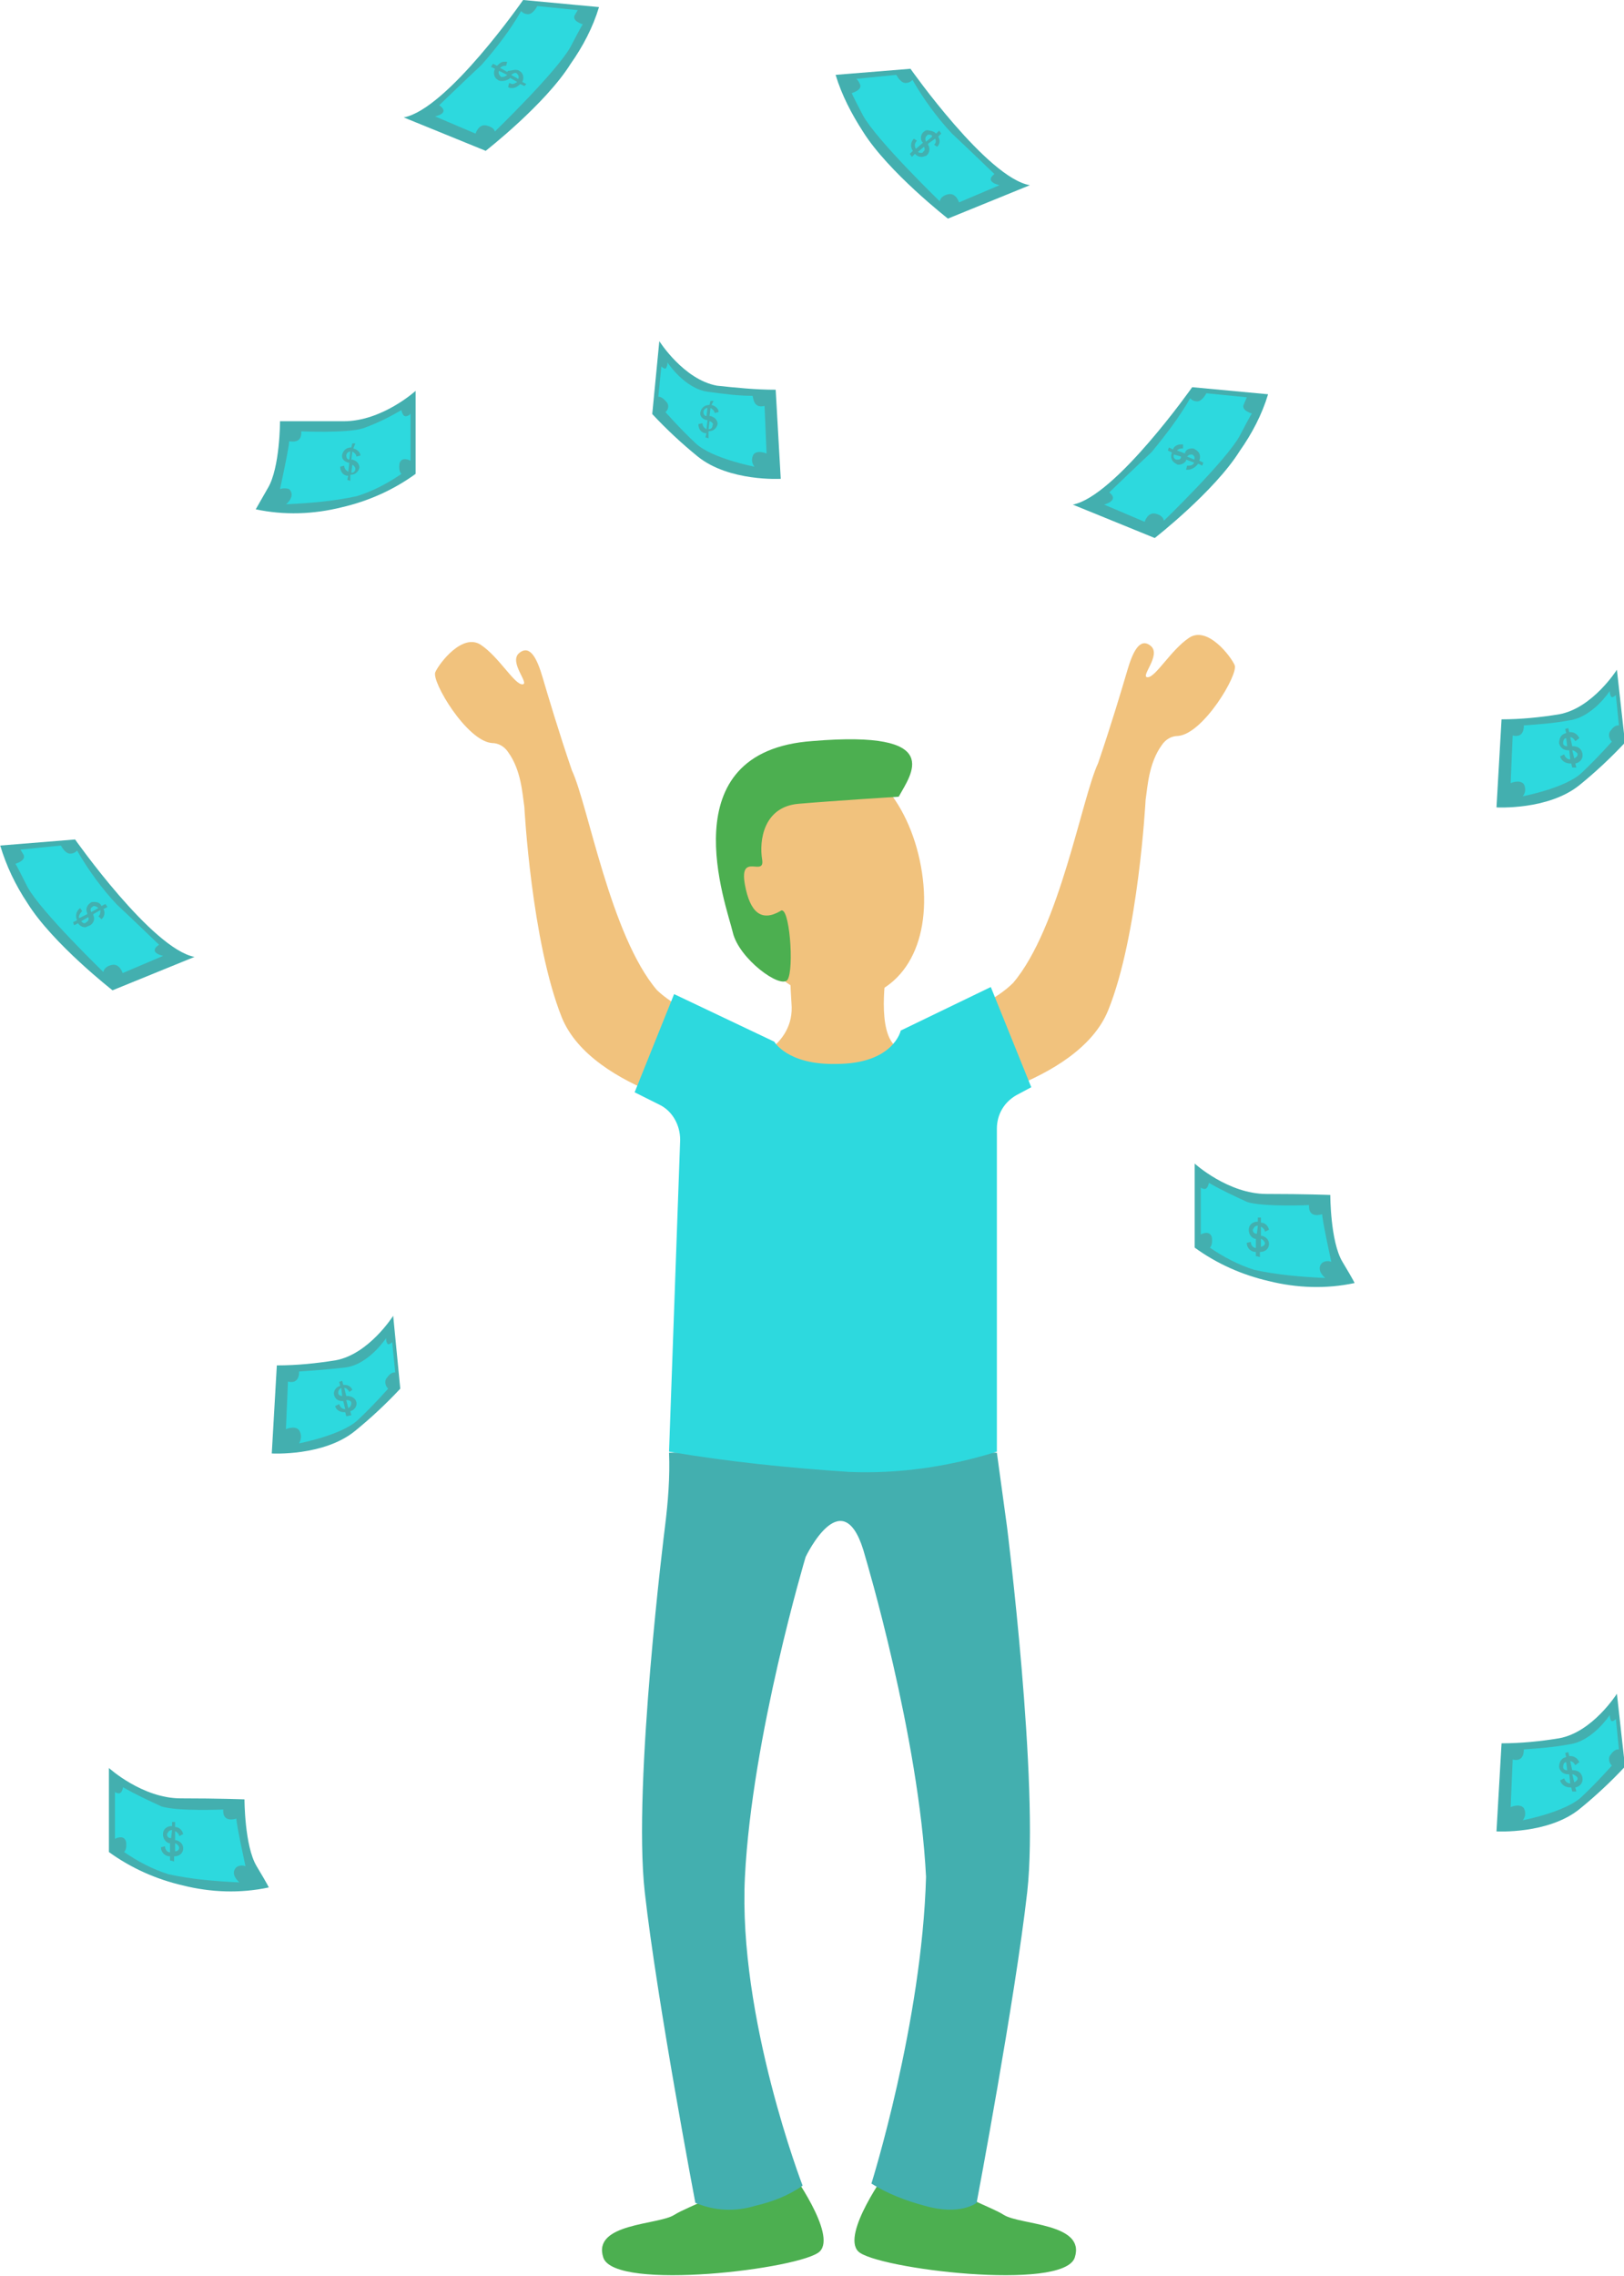 <?xml version="1.0" encoding="utf-8"?>
<!-- Generator: Adobe Illustrator 23.0.2, SVG Export Plug-In . SVG Version: 6.00 Build 0)  -->
<svg version="1.1" id="Layer_1" xmlns="http://www.w3.org/2000/svg" xmlns:xlink="http://www.w3.org/1999/xlink" x="0px" y="0px"
	 viewBox="0 0 160.5 224.8" style="enable-background:new 0 0 160.5 224.8;" xml:space="preserve">
<style type="text/css">
	.st0{fill:#4CAF50;}
	.st1{fill:#F1C27D;}
	.st2{fill:#43AFAF;}
	.st3{fill:#2DD9DE;}
</style>
<g id="Group_2" transform="translate(-0.079)">
	<g id="payment-04">
		<path id="Shape" class="st0" d="M78.2,214.4c0,0,4.6,6.3,2.9,8s-20.3,4-21.4,0.6c-1.1-3.4,5.4-3.2,7-4.2s4.9-1.8,4.6-3.3
			C71.1,213.9,78.2,214.4,78.2,214.4z"/>
		<path id="Shape-2" class="st0" d="M87.8,214.4c0,0-4.6,6.3-2.9,8s20.3,4,21.4,0.6s-5.4-3.2-7-4.2s-4.9-1.8-4.6-3.3
			S87.8,214.4,87.8,214.4z"/>
		<path id="Shape-3" class="st1" d="M73.7,105c0,0,5-1.5,4.6-5.9c-0.3-4.4,0.1-3.6,0.1-3.6s0.1,1.2,4.4,1.3c4.4,0.2,4.9-1,4.9-1
			s-1.1,6.4,1.1,7.7c2.2,1.3,2.2,3,2.2,3S78.6,106.5,73.7,105z"/>
		<path id="Shape-4" class="st1" d="M76.1,103.1l-3.8,7.1c0,0-13.7-2.3-16.7-9.7c-3-7.5-3.7-20.8-3.7-20.8c-0.2-1.3-0.3-3.6-1.6-5.4
			c-0.4-0.6-1-0.9-1.6-0.9c-2.5-0.2-6-6.1-5.6-7c0.4-0.9,2.7-3.9,4.5-2.7s3.3,3.9,4.1,3.9c0.8,0-1.4-2.2-0.3-3.1
			c1.1-0.9,1.8,0.7,2.3,2.4c0.5,1.7,1.6,5.4,2.9,9.2c1.6,3.4,3.8,16.3,8.4,21.7C68.1,100.8,76.1,103.1,76.1,103.1z"/>
		<path id="Shape-5" class="st1" d="M89.1,102.4l3.8,7.1c0,0,13.7-2.3,16.7-9.7c3-7.4,3.7-20.8,3.7-20.8c0.2-1.3,0.3-3.6,1.6-5.4
			c0.4-0.6,1-0.9,1.6-0.9c2.5-0.2,6-6.1,5.6-7c-0.4-0.9-2.7-3.9-4.5-2.7c-1.8,1.2-3.3,3.9-4.1,3.9s1.4-2.2,0.3-3.1s-1.8,0.7-2.3,2.4
			c-0.5,1.7-1.6,5.4-2.9,9.2c-1.6,3.4-3.8,16.3-8.4,21.7C97.1,100.2,89.1,102.4,89.1,102.4z"/>
		<path id="Shape-6" class="st2" d="M65.8,150.8c0,0-3.2,25.4-2,36.1c1.2,10.7,5,30.7,5,30.7c1.9,0.8,3.9,0.9,5.9,0.3
			c1.7-0.4,3.3-1,4.7-2c0,0-6.4-16.6-5.7-30.5s6-31.6,6-31.6s3.8-8,5.9,0c0,0,5.3,17.7,6,31.6c-0.4,14.4-5.4,30.3-5.4,30.3
			c1.6,1,3.4,1.7,5.3,2.2c3.5,1,5.1-0.3,5.1-0.3s3.8-20.1,5-30.7c1.2-10.7-2-36.1-2-36.1l-1-7.3H66.2
			C66.3,145.9,66.1,148.4,65.8,150.8z"/>
		<path id="Shape-7" class="st3" d="M66.2,143.4c5.9,1,11.8,1.6,17.8,2c4.9,0.2,9.8-0.5,14.6-2v-31.9c0-1.4,0.7-2.6,1.9-3.3l1.5-0.8
			l-4-9.9l-8.9,4.3c0,0-0.7,3.3-6.4,3.3c-4.8,0.1-6.1-2.2-6.1-2.2l-9.9-4.7l-3.9,9.7l2.4,1.2c1.3,0.6,2.1,2,2.1,3.5L66.2,143.4z"/>
		<path id="Shape-8" class="st1" d="M91.1,85.6c1.2,6.6-1.1,12.1-6.5,13.1s-10.8-3.6-12-10.2c-1.2-6.6,2.2-12.8,7.6-13.8
			C85.6,73.9,89.9,79,91.1,85.6z"/>
		<path id="Shape-9" class="st0" d="M88.9,78.7c0,0-6.4,0.4-9.9,0.7c-3.5,0.3-3.9,3.7-3.6,5.5c0.3,1.8-2.3-0.8-1.7,2.5
			c0.5,2.7,1.6,3.7,3.5,2.6c0.9-0.8,1.4,5.8,0.7,6.8c-0.7,0.9-4.8-2.1-5.4-4.7c-0.6-2.6-6.4-17.9,7.9-18.9
			C93.6,72.1,90.1,76.5,88.9,78.7z"/>
		<g id="Group" transform="translate(26.938 129.777)">
			<path id="Shape-10" class="st2" d="M0,13.8c0,0,5.1,0.3,8.2-2.2c1.6-1.3,3.1-2.7,4.5-4.2L12,0.2c0,0-2.4,3.8-5.7,4.4
				C4.4,4.9,2.5,5.1,0.5,5.1L0,13.8z"/>
			<path id="Shape-11" class="st3" d="M1.6,6.7l-0.2,4.7c0,0,0.9-0.4,1.3,0.1C3,12,2.9,12.4,2.7,12.8c0,0,4.2-0.8,5.8-2.3
				s3-3.1,3-3.1c-0.3-0.3-0.4-0.8-0.1-1.1c0.4-0.6,0.8-0.5,0.8-0.5l-0.3-3c0,0-0.4,0.4-0.5,0.1c-0.1-0.2-0.1-0.3-0.1-0.5
				c0,0-1.7,2.6-4,2.9C5.6,5.5,4.2,5.6,2.7,5.7C2.7,5.7,2.8,7,1.6,6.7z"/>
		</g>
		<g id="Group-2" transform="translate(64.44 33.499)">
			<path id="Shape-12" class="st2" d="M12.8,13.8c0,0-5.1,0.3-8.2-2.2C3,10.3,1.5,8.9,0.1,7.4l0.7-7.2c0,0,2.4,3.8,5.7,4.4
				C8.4,4.8,10.3,5,12.3,5L12.8,13.8z"/>
			<path id="Shape-13" class="st3" d="M11.2,6.6l0.2,4.7c0,0-0.9-0.4-1.3,0.1c-0.2,0.4-0.2,0.8,0.1,1.2c0,0-4.2-0.8-5.8-2.3
				s-3-3.1-3-3.1C1.7,7,1.8,6.5,1.5,6.2C1,5.6,0.7,5.7,0.7,5.7l0.3-3c0,0,0.4,0.4,0.5,0.1c0.1-0.2,0.1-0.3,0.1-0.5
				c0,0,1.7,2.6,4,2.9c1.5,0.2,2.9,0.4,4.4,0.4C10.1,5.6,10,6.9,11.2,6.6z"/>
		</g>
		<g id="Group-3" transform="translate(105.903 38.247)">
			<path id="Shape-14" class="st2" d="M0.2,11.6l8.1,3.3c0,0,5.9-4.6,8.4-8.6c1.2-1.7,2.2-3.6,2.8-5.6L12,0C12,0,4.4,10.8,0.2,11.6z
				"/>
			<path id="Shape-15" class="st3" d="M3.3,11.6l4,1.7c0,0,0.3-1,1.1-0.8s0.8,0.7,0.8,0.7s6.2-6,7.5-8.4c1.2-2.3,1.2-2.2,1.2-2.2
				s-1.1-0.3-0.8-0.9L17.4,1l-4-0.4c0,0-0.4,0.8-0.9,0.8c-0.3,0-0.5-0.1-0.7-0.3C10.7,3,9.4,4.7,8,6.4c-1.5,1.4-4.2,4-4.2,4
				S4.9,11.1,3.3,11.6z"/>
		</g>
		<g id="Group-4" transform="translate(39.879)">
			<path id="Shape-16" class="st2" d="M0.1,11.6l8.1,3.3c0,0,5.9-4.6,8.4-8.6c1.2-1.7,2.2-3.6,2.8-5.6L11.9,0
				C11.9,0,4.4,10.8,0.1,11.6z"/>
			<path id="Shape-17" class="st3" d="M3.2,11.5l4,1.7c0,0,0.3-1,1.1-0.8S9.1,13,9.1,13s6.2-6,7.5-8.4c1.2-2.3,1.2-2.2,1.2-2.2
				S16.7,2.1,17,1.5L17.3,1l-4-0.4c0,0-0.4,0.8-0.9,0.8c-0.3,0-0.5-0.1-0.7-0.3c-1.1,1.9-2.4,3.6-3.9,5.3c-1.5,1.4-4.2,4-4.2,4
				S4.8,11.1,3.2,11.5z"/>
		</g>
		<g id="Group-5" transform="translate(82.662 6.594)">
			<path id="Shape-18" class="st2" d="M19.2,11.7L11.1,15c0,0-5.9-4.6-8.4-8.6C1.6,4.7,0.6,2.8,0,0.8l7.4-0.6
				C7.4,0.2,15,11,19.2,11.7z"/>
			<path id="Shape-19" class="st3" d="M16.2,11.7l-4,1.7c0,0-0.3-1-1.1-0.8s-0.8,0.7-0.8,0.7S4,7.2,2.7,4.8C1.5,2.5,1.6,2.6,1.6,2.6
				s1.1-0.3,0.8-0.9S2,1.2,2,1.2l4-0.4c0,0,0.4,0.8,0.9,0.8c0.3,0,0.5-0.1,0.7-0.3c1.1,1.9,2.4,3.7,3.9,5.3c1.5,1.4,4.2,4,4.2,4
				S14.6,11.3,16.2,11.7z"/>
		</g>
		<g id="Group-6" transform="translate(0 82.825)">
			<path id="Shape-20" class="st2" d="M19.3,11.7l-8.1,3.3c0,0-5.9-4.6-8.4-8.6C1.6,4.6,0.7,2.7,0.1,0.7l7.4-0.6
				C7.5,0.1,15.1,10.9,19.3,11.7z"/>
			<path id="Shape-21" class="st3" d="M16.2,11.6l-4,1.7c0,0-0.3-1-1.1-0.8s-0.8,0.7-0.8,0.7s-6.2-6-7.5-8.4
				C1.6,2.4,1.6,2.5,1.6,2.5s1.1-0.3,0.8-0.9L2.1,1.1l4-0.4c0,0,0.4,0.8,0.9,0.8c0.3,0,0.5-0.1,0.7-0.3c1.1,1.9,2.4,3.7,3.9,5.3
				c1.5,1.4,4.2,4,4.2,4S14.6,11.2,16.2,11.6z"/>
		</g>
		<g id="Group-7" transform="translate(25.353 38.511)">
			<path id="Shape-22" class="st2" d="M2.4,3.1c0,0,0,4.6-1.2,6.6l-1.2,2.1c2.8,0.6,5.7,0.5,8.5-0.2c2.6-0.6,5.1-1.7,7.3-3.3V0.1
				c0,0-3.3,3-7.1,3S2.4,3.1,2.4,3.1z"/>
			<path id="Shape-23" class="st3" d="M4.5,4.1c0,0,4.5,0.2,6.1-0.3C12,3.3,13.2,2.7,14.4,2c0,0,0.1,0.7,0.5,0.6s0.4-0.3,0.4-0.3
				v4.7c0,0-0.9-0.5-1.1,0.3c-0.1,0.8,0.2,1,0.2,1c-1.3,0.9-2.8,1.7-4.4,2.2c-2.3,0.5-4.7,0.7-7,0.8c0,0,1-0.8,0.3-1.5
				C3,9.7,2.7,9.7,2.4,9.8c0,0,0.9-4.1,0.9-4.7C3.2,5,4.6,5.5,4.5,4.1z"/>
		</g>
		<g id="Group_3" transform="translate(147.366 66.118)">
			<g id="Group3" transform="translate(0.411 0.039)">
				<path id="Shape-24" class="st2" d="M0.2,13.6c0,0,5.1,0.3,8.2-2.2c1.6-1.3,3.1-2.7,4.5-4.2L12.1,0c0,0-2.4,3.8-5.7,4.4
					C4.6,4.7,2.6,4.9,0.7,4.9L0.2,13.6z"/>
				<path id="Shape-25" class="st3" d="M1.8,6.5l-0.2,4.7c0,0,0.9-0.4,1.3,0.1c0.2,0.4,0.2,0.8-0.1,1.2c0,0,4.2-0.8,5.8-2.3
					s3-3.1,3-3.1c-0.3-0.3-0.4-0.8-0.1-1.1c0.4-0.6,0.8-0.5,0.8-0.5l-0.3-3c0,0-0.4,0.4-0.5,0.1c-0.1-0.2-0.1-0.3-0.1-0.5
					c0,0-1.7,2.6-4,2.9C5.8,5.3,4.3,5.4,2.9,5.5C2.9,5.5,3,6.8,1.8,6.5z"/>
			</g>
			<path id="Shape-26" class="st2" d="M8.1,9.7L8.1,9.7L8,9.3c-0.1,0-0.1,0-0.1,0C7.4,9.3,7,9,6.9,8.6l0.4-0.2
				c0.1,0.3,0.3,0.5,0.6,0.5L7.8,8H7.7C7.2,8,6.9,7.7,6.8,7.3c0-0.5,0.2-0.9,0.7-1L7.4,5.9l0.3-0.1l0.1,0.4h0.1
				c0.4,0,0.7,0.2,0.9,0.6L8.4,7.1C8.3,6.9,8.1,6.7,7.9,6.7l0.2,0.9h0.1c0.4,0,0.8,0.2,0.9,0.7c0.1,0.5-0.2,0.9-0.7,1l0.1,0.4
				L8.1,9.7L8.1,9.7z M8.1,8L8.1,8l0.2,0.8c0.2-0.1,0.4-0.3,0.3-0.5C8.5,8.2,8.3,8,8.1,8L8.1,8z M7.5,6.8L7.5,6.8
				C7.3,6.8,7.2,7,7.2,7.3c0,0.2,0.2,0.3,0.4,0.3L7.5,6.8z"/>
		</g>
		<g id="Group_3-2" transform="translate(147.366 167.27)">
			<g id="Group3-2" transform="translate(0.411 0.039)">
				<path id="Shape-27" class="st2" d="M0.2,13.6c0,0,5.1,0.3,8.2-2.2c1.6-1.3,3.1-2.7,4.5-4.2L12.1,0c0,0-2.4,3.8-5.7,4.4
					C4.6,4.7,2.6,4.9,0.7,4.9L0.2,13.6z"/>
				<path id="Shape-28" class="st3" d="M1.8,6.5l-0.2,4.7c0,0,0.9-0.4,1.3,0.1c0.2,0.4,0.2,0.8-0.1,1.2c0,0,4.2-0.8,5.8-2.3
					s3-3.1,3-3.1c-0.3-0.3-0.4-0.8-0.1-1.1c0.4-0.6,0.8-0.5,0.8-0.5l-0.3-3c0,0-0.4,0.4-0.5,0.1c-0.1-0.2-0.1-0.3-0.1-0.5
					c0,0-1.7,2.6-4,2.9C5.8,5.3,4.3,5.4,2.9,5.5C2.9,5.5,3,6.8,1.8,6.5z"/>
			</g>
			<path id="Shape-29" class="st2" d="M8.1,9.7L8.1,9.7L8,9.3c-0.1,0-0.1,0-0.1,0C7.4,9.3,7,9,6.9,8.6l0.4-0.2
				c0.1,0.3,0.3,0.5,0.6,0.5L7.8,8H7.7C7.2,8,6.9,7.7,6.8,7.3c0-0.5,0.2-0.9,0.7-1L7.4,5.9l0.3-0.1l0.1,0.4h0.1
				c0.4,0,0.7,0.2,0.9,0.6L8.4,7.1C8.3,6.9,8.1,6.7,7.9,6.7l0.2,0.9h0.1c0.4,0,0.8,0.2,0.9,0.7c0.1,0.5-0.2,0.9-0.7,1l0.1,0.4
				L8.1,9.7L8.1,9.7z M8.1,8L8.1,8l0.2,0.8c0.2-0.1,0.4-0.3,0.3-0.5C8.5,8.2,8.3,8,8.1,8L8.1,8z M7.5,6.8L7.5,6.8
				C7.3,6.8,7.2,7,7.2,7.3c0,0.2,0.2,0.3,0.4,0.3L7.5,6.8z"/>
		</g>
		<g id="Group_4" transform="translate(117.695 114.474)">
			<g id="Group-8" transform="translate(0.356 0.268)">
				<path id="Shape-30" class="st2" d="M13.5,3.3c0,0,0,4.6,1.2,6.6s1.2,2.1,1.2,2.1c-2.8,0.6-5.7,0.5-8.5-0.2
					c-2.6-0.6-5.1-1.7-7.3-3.3V0.2c0,0,3.3,3,7.1,3S13.5,3.3,13.5,3.3z"/>
				<path id="Shape-31" class="st3" d="M11.4,4.3c0,0-4.5,0.2-6.1-0.3C4,3.4,2.7,2.8,1.5,2.1c0,0-0.1,0.7-0.5,0.6S0.7,2.5,0.7,2.5
					v4.7c0,0,0.9-0.5,1.1,0.3c0.1,0.8-0.2,1-0.2,1c1.3,0.9,2.8,1.7,4.4,2.2c2.3,0.5,4.7,0.7,7,0.8c0,0-1-0.8-0.3-1.5
					c0.3-0.2,0.6-0.2,0.9-0.1c0,0-0.9-4.1-0.9-4.7C12.7,5.2,11.3,5.7,11.4,4.3z"/>
			</g>
			<path id="Shape-32" class="st2" d="M6.9,9.7L6.9,9.7L6.5,9.6l0-0.4c-0.5,0-0.9-0.4-0.9-0.9l0.4-0.1c0,0.3,0.2,0.6,0.5,0.6l0-0.9
				l-0.1,0C6.1,7.8,5.8,7.5,5.8,7c0-0.5,0.4-0.8,0.9-0.8l0-0.4h0.3l0,0.5c0.4,0,0.7,0.3,0.8,0.7L7.4,7.2c0-0.2-0.2-0.4-0.4-0.5
				l0,0.9l0.1,0C7.5,7.7,7.8,8,7.8,8.4c0,0.5-0.4,0.8-0.9,0.8L6.9,9.7L6.9,9.7z M7,7.9l0,0.8c0.3-0.1,0.4-0.2,0.4-0.4
				C7.4,8.3,7.3,8,7,7.9z M6.7,6.6C6.4,6.6,6.3,6.8,6.2,7c0,0.2,0.1,0.4,0.4,0.4L6.7,6.6z"/>
		</g>
		<g id="Group_4_Copy" transform="translate(10.385 174.178)">
			<g id="Group-9" transform="translate(0.356 0.268)">
				<path id="Shape-33" class="st2" d="M13.5,3.3c0,0,0,4.6,1.2,6.6s1.2,2.1,1.2,2.1c-2.8,0.6-5.7,0.5-8.5-0.2
					c-2.6-0.6-5.1-1.7-7.3-3.3V0.2c0,0,3.3,3,7.1,3S13.5,3.3,13.5,3.3z"/>
				<path id="Shape-34" class="st3" d="M11.4,4.3c0,0-4.5,0.2-6.1-0.3C4,3.4,2.7,2.8,1.5,2.1c0,0-0.1,0.7-0.5,0.6S0.7,2.5,0.7,2.5
					v4.7c0,0,0.9-0.5,1.1,0.3c0.1,0.8-0.2,1-0.2,1c1.3,0.9,2.8,1.7,4.4,2.2c2.3,0.5,4.7,0.7,7,0.8c0,0-1-0.8-0.3-1.5
					c0.3-0.2,0.6-0.2,0.9-0.1c0,0-0.9-4.1-0.9-4.7C12.7,5.2,11.3,5.7,11.4,4.3z"/>
			</g>
			<path id="Shape-35" class="st2" d="M6.9,9.7L6.9,9.7L6.5,9.6l0-0.4c-0.5,0-0.9-0.4-0.9-0.9l0.4-0.1c0,0.3,0.2,0.6,0.5,0.6l0-0.9
				l-0.1,0C6.1,7.8,5.8,7.5,5.8,7c0-0.5,0.4-0.8,0.9-0.8l0-0.4h0.3l0,0.5c0.4,0,0.7,0.3,0.8,0.7L7.4,7.2c0-0.2-0.2-0.4-0.4-0.5
				l0,0.9l0.1,0C7.5,7.7,7.8,8,7.8,8.4c0,0.5-0.4,0.8-0.9,0.8L6.9,9.7L6.9,9.7z M7,7.9l0,0.8c0.3,0,0.4-0.2,0.4-0.4
				C7.4,8.3,7.3,8,7,7.9z M6.7,6.6C6.4,6.6,6.3,6.8,6.2,7c0,0.2,0.1,0.4,0.4,0.4L6.7,6.6z"/>
		</g>
		<path id="Shape-36" class="st2" d="M34.3,139.9L34.3,139.9l-0.1-0.4c-0.1,0-0.1,0-0.1,0c-0.4,0-0.8-0.2-0.9-0.6l0.4-0.2
			c0.1,0.3,0.3,0.5,0.6,0.5l-0.2-0.8h-0.1c-0.4,0-0.7-0.2-0.8-0.6c-0.1-0.4,0.2-0.8,0.6-0.9l-0.1-0.4l0.3-0.1l0.1,0.4h0.1
			c0.4,0,0.7,0.2,0.8,0.5l-0.3,0.2c-0.1-0.2-0.3-0.4-0.5-0.4l0.2,0.8h0.1c0.4,0,0.8,0.2,0.9,0.6c0.1,0.4-0.2,0.8-0.6,0.9l0.1,0.4
			L34.3,139.9z M34.3,138.3L34.3,138.3l0.2,0.8c0.2-0.1,0.3-0.3,0.3-0.5C34.8,138.4,34.6,138.3,34.3,138.3z M33.8,137.1L33.8,137.1
			c-0.2,0.1-0.3,0.3-0.3,0.5c0,0.1,0.1,0.3,0.4,0.3L33.8,137.1z"/>
		<path id="Shape-37" class="st2" d="M8.5,91.6c-0.3,0-0.6-0.2-0.7-0.4l-0.4,0.2l-0.1-0.3l0.4-0.2c-0.2-0.4-0.1-0.9,0.3-1.2L8.2,90
			c-0.2,0.2-0.4,0.5-0.3,0.7l0.8-0.4l0-0.1c-0.2-0.4,0-0.8,0.3-1c0.1-0.1,0.2-0.1,0.4-0.1c0.3,0,0.6,0.1,0.7,0.4l0.4-0.2l0.2,0.3
			l-0.4,0.2c0.2,0.3,0.1,0.8-0.2,1l-0.3-0.3c0.2-0.1,0.2-0.4,0.2-0.6l-0.7,0.4l0,0.1c0.2,0.4,0,0.8-0.3,1
			C8.7,91.5,8.6,91.6,8.5,91.6z M8.8,90.6L8.8,90.6L8.1,91c0.1,0.1,0.2,0.2,0.3,0.2c0.1,0,0.1,0,0.2-0.1C8.8,91,8.9,90.8,8.8,90.6
			L8.8,90.6z M9.4,89.5c-0.1,0-0.1,0-0.2,0.1C9,89.7,9,89.9,9.1,90.1l0.7-0.4C9.7,89.6,9.5,89.5,9.4,89.5z"/>
		<path id="Shape-38" class="st2" d="M34.7,47.5L34.7,47.5l-0.3-0.1l0.1-0.4c-0.5,0-0.8-0.4-0.8-0.9l0.4-0.1c0,0.3,0.2,0.5,0.4,0.6
			l0.1-0.9l-0.1,0c-0.4-0.1-0.7-0.4-0.6-0.8c0.1-0.4,0.4-0.7,0.9-0.7l0.1-0.4l0.3,0L35,44.3c0.4,0.1,0.7,0.4,0.7,0.7l-0.4,0.1
			c0-0.2-0.2-0.4-0.4-0.5l-0.1,0.8l0.1,0c0.4,0.1,0.7,0.4,0.7,0.8c-0.1,0.4-0.4,0.7-0.9,0.7L34.7,47.5L34.7,47.5z M34.9,45.9
			L34.9,45.9l-0.1,0.8c0.3,0,0.4-0.2,0.4-0.4C35.2,46.2,35.1,46,34.9,45.9z M34.7,44.6L34.7,44.6c-0.2,0-0.4,0.2-0.4,0.4
			c0,0.2,0.1,0.4,0.3,0.4L34.7,44.6z"/>
		<path id="Shape-39" class="st2" d="M70.1,43.3L70.1,43.3l-0.3-0.1l0.1-0.4c-0.5,0-0.8-0.4-0.8-0.9l0.4-0.1c0,0.3,0.2,0.5,0.4,0.6
			l0.1-0.9l-0.1,0c-0.4-0.1-0.7-0.4-0.6-0.8c0.1-0.4,0.4-0.7,0.9-0.7l0.1-0.4l0.3,0L70.4,40c0.4,0.1,0.7,0.4,0.7,0.7l-0.4,0.1
			c0-0.2-0.2-0.4-0.4-0.5l-0.1,0.8l0.1,0c0.4,0.1,0.7,0.4,0.7,0.8c-0.1,0.4-0.4,0.7-0.9,0.7L70.1,43.3L70.1,43.3z M70.2,41.6
			L70.2,41.6l-0.1,0.8c0.3,0,0.4-0.2,0.4-0.4C70.6,41.9,70.5,41.7,70.2,41.6z M70,40.3L70,40.3c-0.2,0-0.4,0.2-0.4,0.4
			c0,0.2,0.1,0.4,0.3,0.4L70,40.3z"/>
		<path id="Shape-40" class="st2" d="M117.5,46.4c-0.1,0-0.2,0-0.2,0l0.1-0.4c0.1,0,0.1,0,0.2,0c0.2,0,0.4-0.1,0.5-0.3l-0.8-0.3
			l0,0.1c-0.1,0.2-0.4,0.4-0.7,0.4c-0.1,0-0.2,0-0.3-0.1c-0.4-0.2-0.6-0.6-0.4-1.1l-0.4-0.2l0.1-0.3l0.4,0.2
			c0.1-0.3,0.4-0.5,0.8-0.5c0.1,0,0.1,0,0.2,0l0,0.4c-0.2,0-0.4,0-0.6,0.2l0.8,0.3l0-0.1c0.1-0.3,0.4-0.4,0.7-0.4
			c0.1,0,0.2,0,0.3,0.1c0.4,0.2,0.6,0.6,0.4,1.1l0.4,0.2l-0.1,0.3l-0.4-0.2C118.2,46.2,117.8,46.4,117.5,46.4L117.5,46.4z
			 M116.1,44.9c-0.1,0.2,0,0.4,0.2,0.5c0,0,0.1,0,0.2,0c0.2,0,0.3-0.1,0.3-0.3L116.1,44.9z M117.8,44.9c-0.2,0-0.3,0.1-0.4,0.2
			l0.7,0.3c0.1-0.2,0-0.4-0.2-0.5C117.9,44.9,117.8,44.9,117.8,44.9z"/>
		<path id="Shape-41" class="st2" d="M91.2,15.5c-0.3,0-0.5-0.1-0.7-0.3l-0.3,0.3L90,15.2l0.3-0.3c-0.3-0.4-0.2-0.9,0.1-1.2l0.3,0.2
			c-0.2,0.2-0.3,0.5-0.1,0.8l0.7-0.6l-0.1-0.1c-0.2-0.3-0.1-0.8,0.2-1c0.1-0.1,0.3-0.2,0.5-0.1c0.2,0,0.5,0.1,0.7,0.3l0.3-0.3
			l0.2,0.3l-0.3,0.3c0.2,0.3,0.2,0.7-0.1,1l-0.3-0.2c0.2-0.2,0.2-0.4,0.1-0.6l-0.7,0.5l0,0.1c0.2,0.3,0.2,0.8-0.2,1.1
			C91.5,15.4,91.3,15.5,91.2,15.5z M91.4,14.5L90.8,15c0.1,0.1,0.2,0.1,0.3,0.1c0.1,0,0.2,0,0.2-0.1C91.5,14.9,91.5,14.7,91.4,14.5
			L91.4,14.5z M91.9,13.3c-0.1,0-0.2,0-0.2,0.1c-0.2,0.1-0.2,0.4-0.1,0.6l0.6-0.5C92.2,13.3,92,13.3,91.9,13.3z"/>
		<path id="Shape-42" class="st2" d="M50.7,8.7c-0.1,0-0.3,0-0.4-0.1l0.1-0.4c0.1,0,0.2,0.1,0.3,0.1c0.2,0,0.3-0.1,0.5-0.2l-0.7-0.4
			l-0.1,0.1C50.2,7.9,50,8,49.7,8c-0.1,0-0.3,0-0.4-0.1c-0.4-0.2-0.5-0.7-0.3-1.1l-0.4-0.2l0.2-0.3l0.4,0.2c0.2-0.2,0.4-0.4,0.7-0.4
			c0.1,0,0.2,0,0.3,0l-0.1,0.4c-0.1,0-0.1,0-0.2,0c-0.1,0-0.3,0.1-0.4,0.2l0.7,0.4l0.1-0.1C50.5,7,50.8,6.9,51,6.9
			c0.1,0,0.3,0,0.4,0.1c0.4,0.2,0.5,0.7,0.3,1.1l0.4,0.2l-0.2,0.2l-0.4-0.2C51.3,8.5,51,8.7,50.7,8.7z M51,7.2
			c-0.1,0-0.3,0.1-0.4,0.2l0.7,0.4c0.1-0.2,0-0.4-0.1-0.5c0,0,0,0,0,0C51.1,7.2,51.1,7.2,51,7.2L51,7.2z M49.4,7
			c-0.1,0.2,0,0.4,0.2,0.6c0.1,0,0.1,0,0.2,0c0.1,0,0.3-0.1,0.4-0.2L49.4,7z"/>
	</g>
</g>
</svg>
